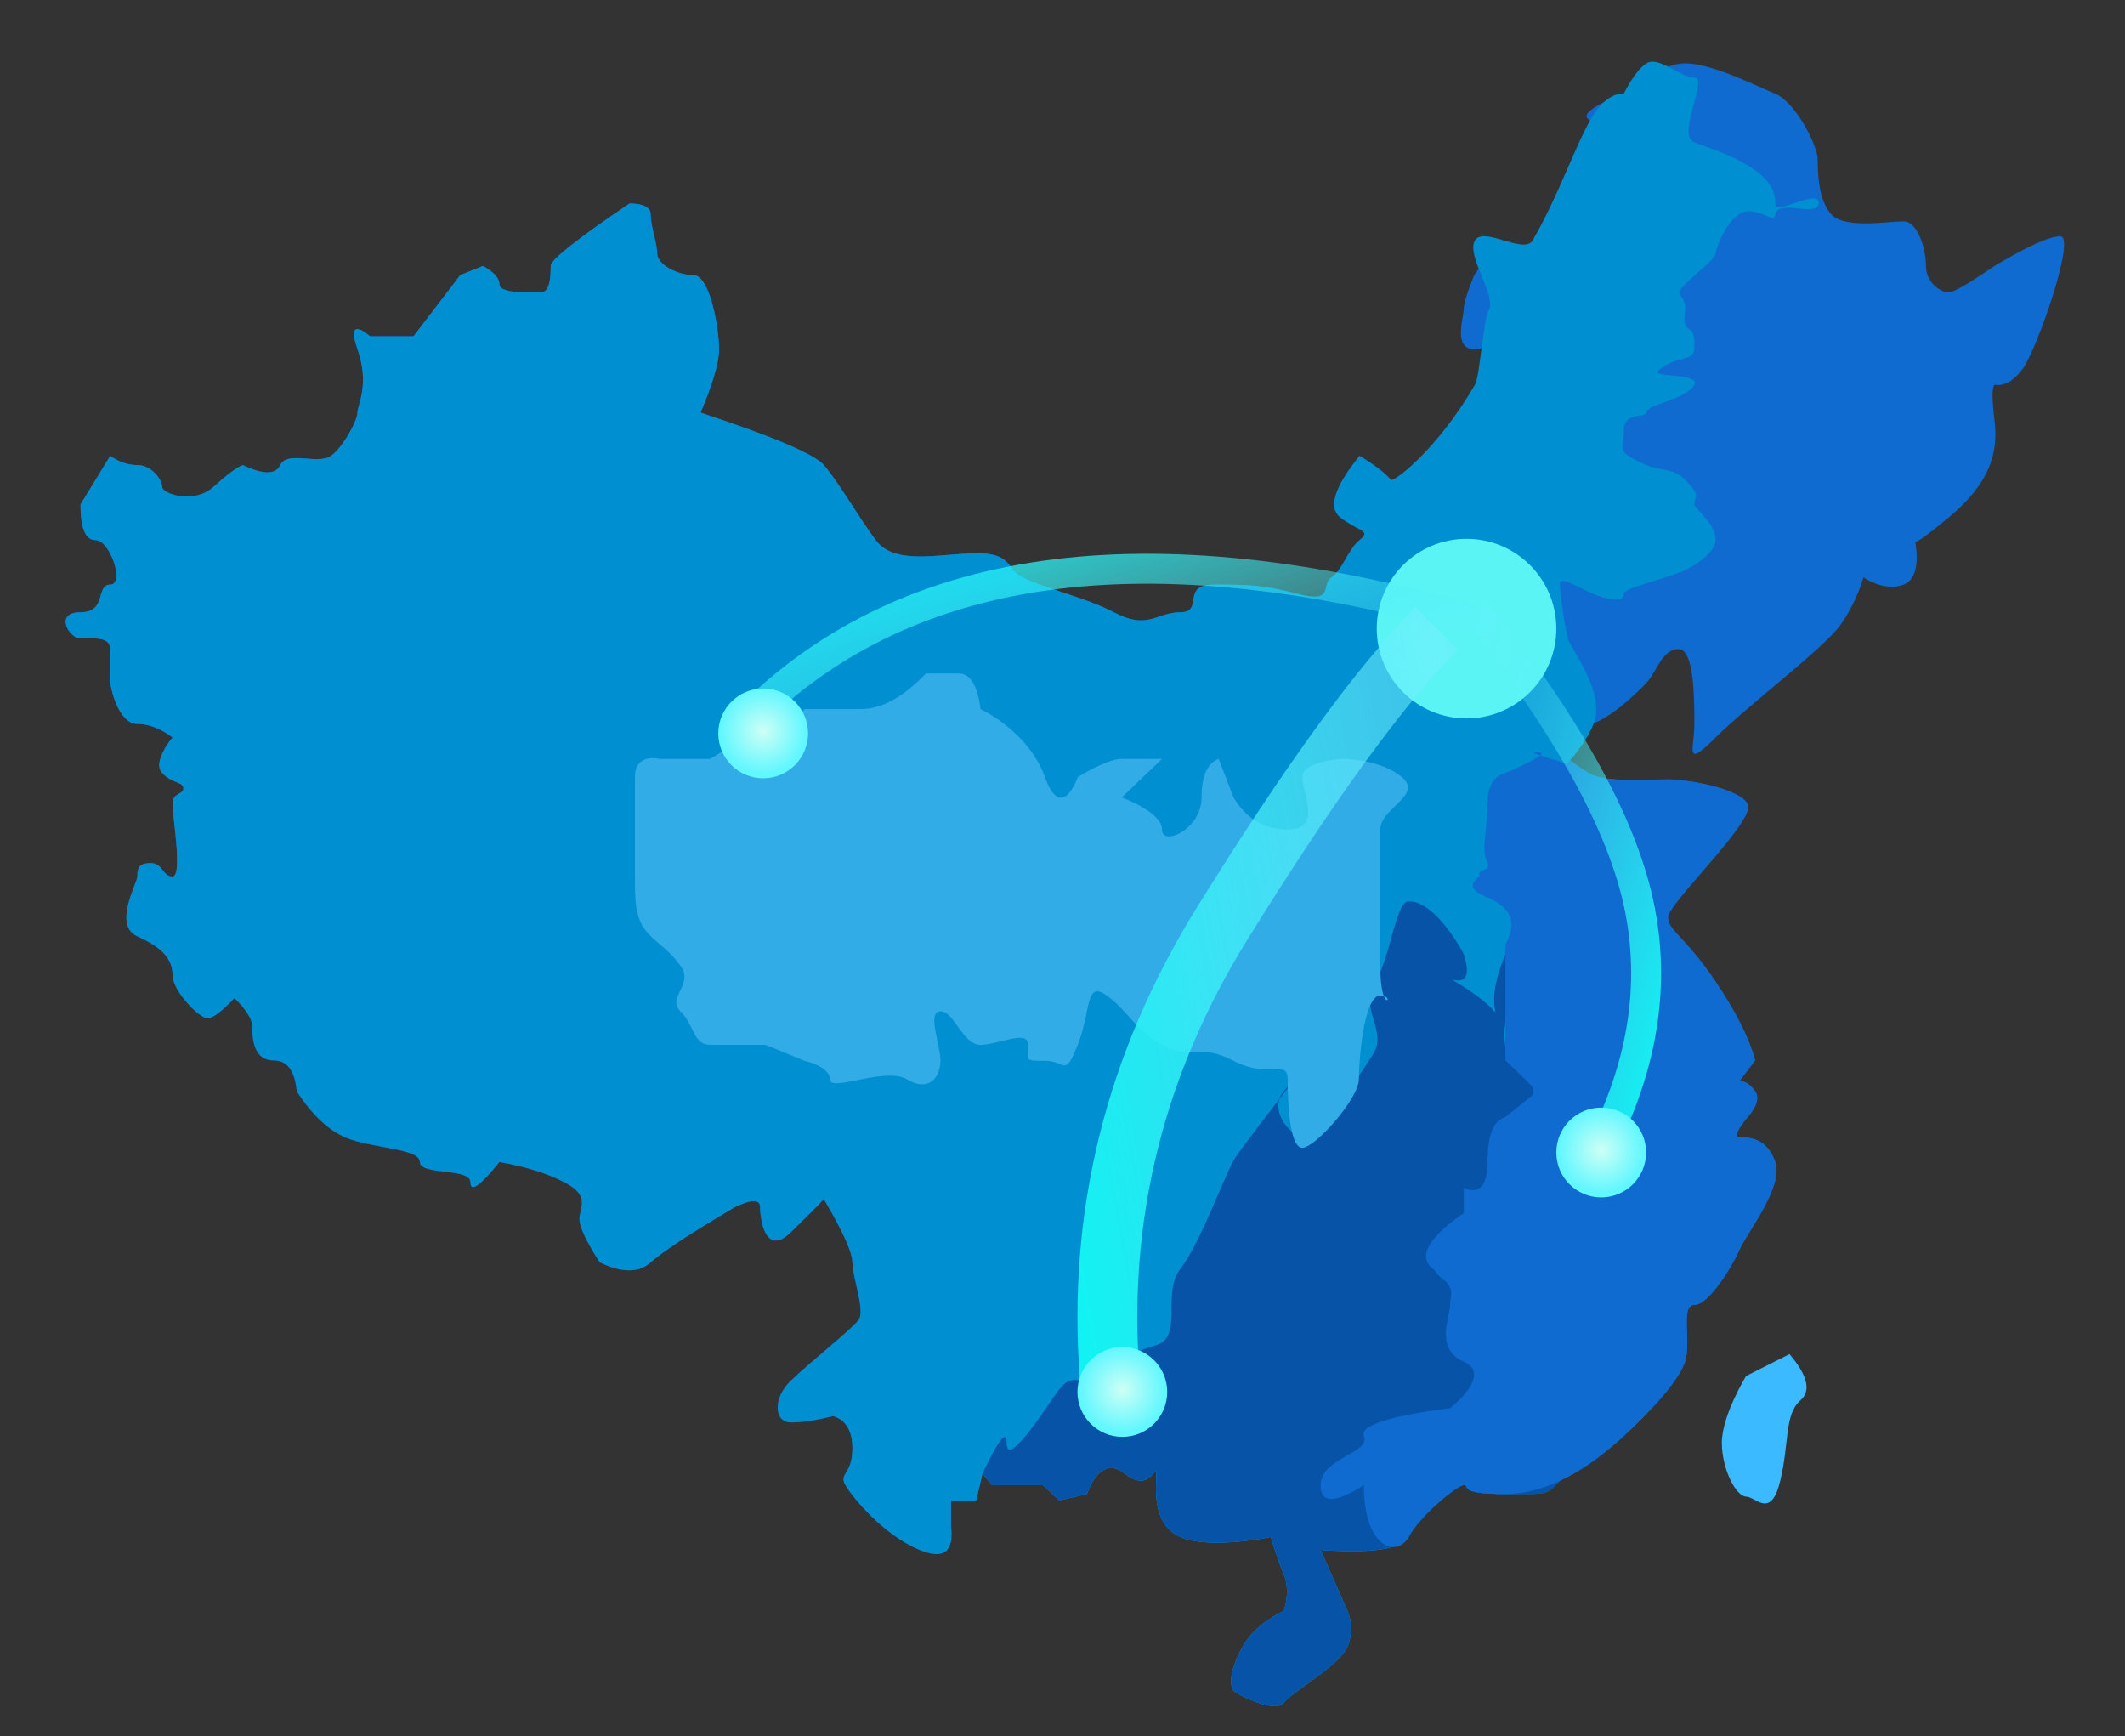 <?xml version="1.0" encoding="UTF-8"?>
<svg width="71px" height="58px" viewBox="0 0 71 58" version="1.1" xmlns="http://www.w3.org/2000/svg" xmlns:xlink="http://www.w3.org/1999/xlink">
    <rect x="0" y="0" width="71" height="58" fill="#333333" stroke="none"/>
    <!-- Generator: Sketch 51.2 (57519) - http://www.bohemiancoding.com/sketch -->
    <title>基础地图组件</title>
    <desc>Created with Sketch.</desc>
    <defs>
        <path d="M46.5,25 C50.642,25 54,21.642 54,17.5 C54,13.358 50.642,10 46.5,10 C42.358,10 39,13.358 39,17.5 C39,21.642 42.358,25 46.5,25 Z" id="path-1"></path>
        <mask id="mask-2" maskContentUnits="userSpaceOnUse" maskUnits="objectBoundingBox" x="-1" y="-1" width="17" height="17">
            <rect x="38" y="9" width="17" height="17" fill="white"></rect>
            <use xlink:href="#path-1" fill="black"></use>
        </mask>
        <linearGradient x1="100%" y1="100%" x2="0%" y2="14.378%" id="linearGradient-3">
            <stop stop-color="#79EFFF" stop-opacity="0" offset="0%"></stop>
            <stop stop-color="#13F2F2" offset="100%"></stop>
        </linearGradient>
        <linearGradient x1="0%" y1="100%" x2="122.182%" y2="50%" id="linearGradient-4">
            <stop stop-color="#13F2F2" offset="0%"></stop>
            <stop stop-color="#79EFFF" stop-opacity="0.508" offset="100%"></stop>
        </linearGradient>
        <radialGradient cx="50%" cy="47.428%" fx="50%" fy="47.428%" r="47.643%" id="radialGradient-5">
            <stop stop-color="#CDFFF5" offset="0%"></stop>
            <stop stop-color="#61F7FF" offset="100%"></stop>
        </radialGradient>
    </defs>
    <g id="基础地图组件" stroke="none" stroke-width="1" fill="none" fill-rule="evenodd">
        <g id="Group-11-Copy" transform="translate(2, 2)">
            <g id="Group-9-Copy-3">
                <g id="map" transform="translate(19.089, 20.204)"></g>
                <path d="M1.683,13.229 L0.69,14.853 C0.69,15.645 0.856,16.042 1.186,16.042 C1.683,16.042 2.179,17.53 1.683,17.53 C1.186,17.53 1.586,18.453 0.69,18.453 C-0.206,18.453 0.315,19.329 0.69,19.329 C1.065,19.329 1.683,19.242 1.683,19.683 C1.683,20.124 1.683,20.525 1.683,20.749 C1.683,20.974 1.96,22.183 2.591,22.183 C3.222,22.183 3.765,22.637 3.765,22.637 C3.765,22.637 3.071,23.454 3.418,23.822 C3.765,24.191 4.128,24.109 4.128,24.335 C4.128,24.561 3.765,24.46 3.765,24.864 C3.765,25.268 4.112,27.281 3.765,27.281 C3.418,27.281 3.46,26.833 3.026,26.833 C2.591,26.833 2.591,27.071 2.591,27.281 C2.591,27.49 1.765,28.909 2.591,29.279 C3.418,29.649 3.765,30.034 3.765,30.569 C3.765,31.103 4.66,32.015 4.93,32.015 C5.11,32.015 5.411,31.789 5.835,31.337 C6.23,31.733 6.428,32.047 6.428,32.28 C6.428,32.629 6.45,33.422 7.138,33.422 C7.597,33.422 7.856,33.766 7.915,34.455 C8.429,35.241 8.973,35.755 9.545,35.998 C10.403,36.363 12.03,36.356 12.03,36.816 C12.03,37.277 13.722,36.993 13.722,37.502 C13.722,37.841 14.044,37.613 14.687,36.816 C15.567,36.971 16.297,37.199 16.875,37.502 C17.742,37.956 17.362,38.341 17.362,38.728 C17.362,38.985 17.588,39.465 18.04,40.167 C18.773,40.525 19.341,40.525 19.742,40.167 C20.143,39.809 21.08,39.195 22.552,38.325 C23.115,38.056 23.397,38.056 23.397,38.325 C23.397,38.728 23.574,39.998 24.427,39.161 C24.996,38.604 25.362,38.235 25.527,38.056 C26.163,39.137 26.481,39.841 26.481,40.167 C26.481,40.656 26.911,41.777 26.696,42.084 C26.481,42.39 25.048,43.523 24.427,44.121 C23.806,44.719 23.871,45.517 24.427,45.517 C24.798,45.517 25.27,45.446 25.843,45.305 C26.268,45.441 26.481,45.802 26.481,46.389 C26.481,47.27 26.017,47.209 26.249,47.613 C26.481,48.017 27.516,49.274 28.72,49.773 C29.524,50.106 29.875,49.845 29.776,48.992 L29.776,48.123 L30.618,48.123 L30.827,47.23 L31.148,47.613 C32.279,47.613 32.844,47.613 32.844,47.613 C32.844,47.613 33.397,48.123 33.397,48.123 C33.397,48.123 34.319,47.908 34.319,47.908 C34.319,47.908 34.742,46.551 35.586,47.23 C36.43,47.908 36.638,46.846 36.638,47.23 C36.638,47.613 36.455,48.916 37.439,49.344 C38.423,49.773 40.462,49.344 40.462,49.344 C40.462,49.344 40.651,50.005 40.894,50.587 C41.137,51.169 40.894,51.815 40.894,51.815 C40.894,51.815 40.186,52.133 39.758,52.66 C39.33,53.187 38.871,54.319 39.314,54.559 C39.758,54.8 40.663,55.195 40.894,54.877 C41.124,54.559 42.788,53.612 43.024,53.006 C43.182,52.603 43.182,52.206 43.024,51.815 C42.423,50.454 42.123,49.773 42.123,49.773 C42.123,49.773 44.707,50.026 45.063,49.344 C45.419,48.663 46.67,47.613 46.909,47.613 C47.147,47.613 46.633,47.908 48.301,47.908 C49.969,47.908 51.445,46.713 52.255,45.97 C53.065,45.226 54.084,44.157 54.302,43.489 C54.52,42.82 54.133,41.592 54.612,41.592 C55.09,41.592 55.861,40.334 56.121,39.747 C56.382,39.161 57.601,37.635 57.315,36.816 C57.03,35.998 56.438,35.998 56.121,35.998 C55.805,35.998 56.396,35.316 56.396,35.316 C56.396,35.316 56.891,34.798 56.644,34.455 C56.479,34.227 56.305,34.112 56.121,34.112 L56.644,33.422 C56.444,32.681 56.004,31.806 55.323,30.795 C54.302,29.279 53.73,29.089 53.73,28.638 C53.73,28.188 56.671,25.394 56.396,24.864 C56.121,24.335 54.394,24.036 53.73,24.036 C53.065,24.036 51.599,24.154 51.076,23.822 C50.553,23.49 49.906,23.007 50.23,23.007 C50.553,23.007 50.546,22.183 51.076,22.183 C51.606,22.183 52.773,21.093 53.065,20.749 C53.357,20.406 53.555,19.683 54.084,19.683 C54.612,19.683 54.612,21.36 54.612,22.183 C54.612,23.007 54.25,23.708 55.323,22.637 C56.396,21.566 58.927,19.665 59.487,18.885 C60.046,18.104 60.263,17.285 60.263,17.285 C60.263,17.285 60.934,17.776 61.601,17.53 C62.268,17.285 61.981,16.042 61.981,16.042 C61.981,16.042 61.702,16.455 63.106,15.29 C64.511,14.126 64.771,13.112 64.641,12.043 C64.554,11.331 64.554,10.933 64.641,10.85 C64.945,10.912 65.253,10.744 65.565,10.346 C66.034,9.75 67.381,5.894 66.839,5.894 C66.478,5.894 65.745,6.224 64.641,6.885 C63.779,7.474 63.268,7.769 63.106,7.769 C62.864,7.769 62.35,7.458 62.35,6.885 C62.35,6.311 62.075,5.394 61.601,5.394 C61.127,5.394 59.656,5.645 59.207,5.181 C58.757,4.717 58.734,3.791 58.734,3.328 C58.734,2.866 57.987,1.404 57.315,1.13 C56.644,0.855 55.188,0.115 54.302,0.115 C53.416,0.115 52.255,1.13 52.255,1.13 C52.255,1.13 50.675,1.702 51.076,1.987 C51.477,2.272 51.901,2.239 51.901,2.783 C51.901,3.328 50.752,4.417 50.752,4.799 C50.752,5.181 50.944,4.903 50.23,5.894 C49.754,6.554 49.111,6.885 48.301,6.885 L47.984,6.134 C47.501,6.837 47.259,7.189 47.259,7.189 C47.259,7.189 46.909,8.015 46.909,8.306 C46.909,8.597 46.534,9.663 47.259,9.663 C47.984,9.663 49.526,9.233 49.878,9.233 C50.113,9.233 50.404,9.376 50.752,9.663 L49.878,10.85 C49.038,11.646 48.513,12.043 48.301,12.043 C47.984,12.043 47.609,12.745 47.259,12.987 C46.909,13.229 46.912,12.897 46.373,13.229 C45.834,13.561 45.481,14.025 45.481,14.025 C45.481,14.025 44.73,14.356 44.463,14.025 C44.284,13.804 43.939,13.539 43.428,13.229 C42.579,14.28 42.367,14.967 42.791,15.29 C43.428,15.776 43.832,15.709 43.428,16.042 C43.024,16.375 42.861,17.039 42.492,17.285 C42.123,17.53 42.606,18.159 41.391,17.845 C40.177,17.53 39.674,17.53 38.556,17.53 C37.439,17.53 38.24,18.453 37.439,18.453 C36.638,18.453 36.366,19.062 35.215,18.453 C34.064,17.845 32.175,17.51 31.858,17.044 C31.54,16.578 31.272,16.425 30.143,16.502 C29.015,16.578 27.821,16.793 27.259,16.042 C26.696,15.29 26.005,14.084 25.527,13.536 C25.209,13.17 23.836,12.586 21.408,11.784 C21.82,10.809 22.026,10.102 22.026,9.663 C22.026,9.003 21.733,7.189 21.164,7.189 C20.595,7.189 19.959,6.815 19.959,6.475 C19.959,6.134 19.742,5.563 19.742,5.181 C19.742,4.926 19.505,4.799 19.033,4.799 C17.277,5.986 16.4,6.682 16.4,6.885 C16.4,7.189 16.395,7.769 16.067,7.769 C15.739,7.769 14.687,7.815 14.687,7.502 C14.687,7.293 14.504,7.088 14.138,6.885 C13.633,7.088 13.38,7.189 13.38,7.189 C13.38,7.189 11.817,9.233 11.817,9.233 C11.817,9.233 10.362,9.233 10.362,9.233 C10.362,9.233 9.526,8.475 9.944,9.663 C10.362,10.85 9.944,11.524 9.944,11.784 C9.944,12.043 9.48,12.922 9.06,13.229 C8.639,13.536 7.592,13.046 7.365,13.536 C7.214,13.862 6.796,13.862 6.11,13.536 C5.892,13.628 5.568,13.87 5.137,14.263 C4.491,14.853 3.418,14.501 3.418,14.263 C3.418,14.025 3.066,13.536 2.591,13.536 C2.275,13.536 1.972,13.433 1.683,13.229 Z" id="Path-3" fill="#0F6BCF" fill-rule="nonzero"></path>
                <path d="M1.683,13.229 L0.69,14.853 C0.69,15.645 0.856,16.042 1.186,16.042 C1.683,16.042 2.179,17.53 1.683,17.53 C1.186,17.53 1.586,18.453 0.69,18.453 C-0.206,18.453 0.315,19.329 0.69,19.329 C1.065,19.329 1.683,19.242 1.683,19.683 C1.683,20.124 1.683,20.525 1.683,20.749 C1.683,20.974 1.96,22.183 2.591,22.183 C3.222,22.183 3.765,22.637 3.765,22.637 C3.765,22.637 3.071,23.454 3.418,23.822 C3.765,24.191 4.128,24.109 4.128,24.335 C4.128,24.561 3.765,24.46 3.765,24.864 C3.765,25.268 4.112,27.281 3.765,27.281 C3.418,27.281 3.46,26.833 3.026,26.833 C2.591,26.833 2.591,27.071 2.591,27.281 C2.591,27.49 1.765,28.909 2.591,29.279 C3.418,29.649 3.765,30.034 3.765,30.569 C3.765,31.103 4.66,32.015 4.93,32.015 C5.11,32.015 5.411,31.789 5.835,31.337 C6.23,31.733 6.428,32.047 6.428,32.28 C6.428,32.629 6.45,33.422 7.138,33.422 C7.597,33.422 7.856,33.766 7.915,34.455 C8.429,35.241 8.973,35.755 9.545,35.998 C10.403,36.363 12.03,36.356 12.03,36.816 C12.03,37.277 13.722,36.993 13.722,37.502 C13.722,37.841 14.044,37.613 14.687,36.816 C15.567,36.971 16.297,37.199 16.875,37.502 C17.742,37.956 17.362,38.341 17.362,38.728 C17.362,38.985 17.588,39.465 18.04,40.167 C18.773,40.525 19.341,40.525 19.742,40.167 C20.143,39.809 21.08,39.195 22.552,38.325 C23.115,38.056 23.397,38.056 23.397,38.325 C23.397,38.728 23.574,39.998 24.427,39.161 C24.996,38.604 25.362,38.235 25.527,38.056 C26.163,39.137 26.481,39.841 26.481,40.167 C26.481,40.656 26.911,41.777 26.696,42.084 C26.481,42.39 25.048,43.523 24.427,44.121 C23.806,44.719 23.871,45.517 24.427,45.517 C24.798,45.517 25.27,45.446 25.843,45.305 C26.268,45.441 26.481,45.802 26.481,46.389 C26.481,47.27 26.017,47.209 26.249,47.613 C26.481,48.017 27.516,49.274 28.72,49.773 C29.524,50.106 29.875,49.845 29.776,48.992 L29.776,48.123 L30.618,48.123 L30.827,47.23 L31.148,47.613 C32.279,47.613 32.844,47.613 32.844,47.613 C32.844,47.613 33.397,48.123 33.397,48.123 C33.397,48.123 34.319,47.908 34.319,47.908 C34.319,47.908 34.742,46.551 35.586,47.23 C36.43,47.908 36.638,46.846 36.638,47.23 C36.638,47.613 36.455,48.916 37.439,49.344 C38.423,49.773 40.462,49.344 40.462,49.344 C40.462,49.344 40.651,50.005 40.894,50.587 C41.137,51.169 40.894,51.815 40.894,51.815 C40.894,51.815 40.186,52.133 39.758,52.66 C39.33,53.187 38.871,54.319 39.314,54.559 C39.758,54.8 40.663,55.195 40.894,54.877 C41.124,54.559 42.788,53.612 43.024,53.006 C43.182,52.603 43.182,52.206 43.024,51.815 C42.423,50.454 42.123,49.773 42.123,49.773 C42.123,49.773 44.707,50.026 45.063,49.344 C45.419,48.663 46.67,47.613 46.909,47.613 C47.147,47.613 46.633,47.908 48.301,47.908 C49.969,47.908 49.562,47.974 50.372,47.23 C50.836,46.804 51.031,46.257 50.118,45.517 C49.435,44.963 49.694,45.305 48.301,45.305 C46.909,45.305 47.352,43.535 47.282,42.933 C47.189,42.13 46.635,41.254 46.909,41.254 C47.387,41.254 45.681,40.753 45.941,40.167 C46.201,39.581 47.567,39.98 47.282,39.161 C46.997,38.343 48.05,37.502 47.734,37.502 C47.418,37.502 49.207,36.816 49.207,34.455 C49.207,32.094 48.549,33.29 48.301,32.948 C48.054,32.605 49.322,31.398 48.301,29.882 C48.123,29.618 49.704,28.757 47.734,27.498 C46.638,26.798 48.815,27.361 48.301,25.786 C48.134,25.274 50.579,23.848 51.244,22.183 C51.671,21.117 50.438,19.62 50.372,19.294 C50.252,18.695 50.164,18.104 50.118,17.53 C50.093,17.208 50.666,17.601 51.244,17.845 C51.742,18.054 52.257,18.126 52.255,17.845 C52.254,17.628 53.53,17.39 54.302,17.044 C54.635,16.895 55.314,16.458 55.323,16.042 C55.335,15.503 54.614,14.972 54.612,14.853 C54.607,14.559 54.87,14.607 54.302,14.025 C53.905,13.618 53.465,13.737 53.011,13.536 C51.91,13.046 52.255,13.036 52.255,12.385 C52.255,11.733 53.008,11.976 53.011,11.784 C53.017,11.498 54.359,11.351 54.612,10.85 C54.814,10.449 53.14,10.626 53.414,10.376 C53.953,9.883 54.582,10.096 54.612,9.663 C54.682,8.633 54.168,9.319 54.302,8.383 C54.337,8.14 54.23,7.971 54.113,7.81 C53.978,7.626 55.288,6.738 55.323,6.475 C55.36,6.196 55.673,5.475 56.07,5.181 C56.611,4.78 57.277,5.522 57.315,5.181 C57.377,4.631 58.73,5.278 58.769,4.799 C58.813,4.25 57.288,5.234 57.315,4.799 C57.392,3.584 55.103,2.956 54.612,2.756 C54.001,2.506 55.103,0.592 54.612,0.592 C54.163,0.592 53.415,-0.142 53.011,0.115 C52.619,0.365 52.255,1.13 52.255,1.13 C52.255,1.13 51.747,1.043 51.244,1.829 C50.689,2.696 50.097,4.507 49.207,6.032 C48.927,6.513 47.566,5.549 47.282,6.032 C46.974,6.556 48.031,7.884 47.734,8.383 C47.56,8.675 47.448,10.563 47.282,10.85 C46.047,12.988 44.556,14.141 44.463,14.025 C44.284,13.804 43.939,13.539 43.428,13.229 C42.579,14.28 42.367,14.967 42.791,15.29 C43.428,15.776 43.832,15.709 43.428,16.042 C43.024,16.375 42.861,17.039 42.492,17.285 C42.123,17.53 42.606,18.159 41.391,17.845 C40.177,17.53 39.674,17.53 38.556,17.53 C37.439,17.53 38.24,18.453 37.439,18.453 C36.638,18.453 36.366,19.062 35.215,18.453 C34.064,17.845 32.175,17.51 31.858,17.044 C31.54,16.578 31.272,16.425 30.143,16.502 C29.015,16.578 27.821,16.793 27.259,16.042 C26.696,15.29 26.005,14.084 25.527,13.536 C25.209,13.17 23.836,12.586 21.408,11.784 C21.82,10.809 22.026,10.102 22.026,9.663 C22.026,9.003 21.733,7.189 21.164,7.189 C20.595,7.189 19.959,6.815 19.959,6.475 C19.959,6.134 19.742,5.563 19.742,5.181 C19.742,4.926 19.505,4.799 19.033,4.799 C17.277,5.986 16.4,6.682 16.4,6.885 C16.4,7.189 16.395,7.769 16.067,7.769 C15.739,7.769 14.687,7.815 14.687,7.502 C14.687,7.293 14.504,7.088 14.138,6.885 C13.633,7.088 13.38,7.189 13.38,7.189 C13.38,7.189 11.817,9.233 11.817,9.233 C11.817,9.233 10.362,9.233 10.362,9.233 C10.362,9.233 9.526,8.475 9.944,9.663 C10.362,10.85 9.944,11.524 9.944,11.784 C9.944,12.043 9.48,12.922 9.06,13.229 C8.639,13.536 7.592,13.046 7.365,13.536 C7.214,13.862 6.796,13.862 6.11,13.536 C5.892,13.628 5.568,13.87 5.137,14.263 C4.491,14.853 3.418,14.501 3.418,14.263 C3.418,14.025 3.066,13.536 2.591,13.536 C2.275,13.536 1.972,13.433 1.683,13.229 Z" id="Path-3" fill="#008FD0" fill-rule="nonzero"></path>
                <path d="M30.827,47.23 L31.148,47.613 C32.279,47.613 32.844,47.613 32.844,47.613 C32.844,47.613 33.397,48.123 33.397,48.123 C33.397,48.123 34.319,47.908 34.319,47.908 C34.319,47.908 34.742,46.551 35.586,47.23 C36.43,47.908 36.638,46.846 36.638,47.23 C36.638,47.613 36.455,48.916 37.439,49.344 C38.423,49.773 40.462,49.344 40.462,49.344 C40.462,49.344 40.651,50.005 40.894,50.587 C41.137,51.169 40.894,51.815 40.894,51.815 C40.894,51.815 40.186,52.133 39.758,52.66 C39.33,53.187 38.871,54.319 39.314,54.559 C39.758,54.8 40.663,55.195 40.894,54.877 C41.124,54.559 42.788,53.612 43.024,53.006 C43.182,52.603 43.182,52.206 43.024,51.815 C42.423,50.454 42.123,49.773 42.123,49.773 C42.123,49.773 44.707,50.026 45.063,49.344 C45.419,48.663 46.67,47.613 46.909,47.613 C47.147,47.613 46.633,47.908 48.301,47.908 C49.969,47.908 49.562,47.974 50.372,47.23 C50.836,46.804 51.031,46.257 50.118,45.517 C49.435,44.963 49.694,45.305 48.301,45.305 C46.909,45.305 47.352,43.535 47.282,42.933 C47.189,42.13 46.635,41.254 46.909,41.254 C47.387,41.254 45.681,40.753 45.941,40.167 C46.201,39.581 47.567,39.98 47.282,39.161 C46.997,38.343 48.05,37.502 47.734,37.502 C47.418,37.502 49.207,36.816 49.207,34.455 C49.207,32.094 48.549,33.29 48.301,32.948 C48.054,32.605 49.067,28.121 48.301,29.882 C47.282,32.228 48.879,32.228 46.909,30.969 C45.813,30.269 47.422,31.457 46.909,29.882 C46.885,29.808 45.954,28.081 45.063,28.111 C44.62,28.125 44.471,29.996 43.884,30.969 C43.464,31.665 44.348,32.488 43.884,33.208 C43.316,34.09 42.723,34.968 42.123,35.792 C41.576,36.543 40.227,35.24 40.894,34.455 C42.03,33.118 39.361,36.437 39.16,36.864 C38.616,38.025 38.059,39.567 37.439,40.387 C36.799,41.233 37.55,42.646 36.638,42.933 C35.054,43.431 36.583,43.146 35.586,44.404 C34.834,45.353 34.213,43.37 33.397,44.404 C33.115,44.76 31.635,47.149 31.635,46.205 C31.635,45.746 31.365,46.088 30.827,47.23 Z" id="Path-3" fill="#0653A8" fill-rule="nonzero"></path>
                <path d="M57.791,43.236 C56.824,43.723 56.34,43.967 56.34,43.967 C56.34,43.967 55.531,45.287 55.531,46.194 C55.531,47.1 56.018,47.996 56.34,47.996 C56.661,47.996 57.167,48.764 57.479,47.479 C57.791,46.194 57.614,45.256 58.157,44.78 C58.52,44.463 58.397,43.948 57.791,43.236 Z" id="Path-4" fill="#3BBAFF" fill-rule="nonzero"></path>
                <path d="M20.031,23.351 C20.031,23.351 19.215,23.139 19.215,23.959 C19.215,24.779 19.215,25.154 19.215,25.71 C19.215,26.266 19.215,26.573 19.215,27.314 C19.215,28.054 19.215,28.687 19.623,29.146 C20.031,29.604 20.261,29.631 20.733,30.257 C21.205,30.882 20.261,31.323 20.733,31.783 C21.205,32.243 21.154,32.905 21.734,32.905 C22.314,32.905 23.582,32.905 23.582,32.905 C23.582,32.905 24.88,33.438 24.88,33.438 C24.88,33.438 25.732,33.621 25.732,34.061 C25.732,34.5 27.585,33.621 28.315,34.061 C29.045,34.5 29.423,33.97 29.423,33.438 C29.423,32.905 28.964,31.783 29.423,31.783 C29.883,31.783 30.166,32.905 30.759,32.905 C31.351,32.905 32.354,32.373 32.354,32.905 C32.354,33.438 32.202,33.438 32.914,33.438 C33.626,33.438 33.559,34.027 34.01,32.905 C34.46,31.783 34.252,30.731 34.979,31.257 C35.706,31.783 35.889,32.373 36.826,32.905 C37.764,33.438 38.024,32.815 39.216,33.438 C40.408,34.061 41.024,33.365 41.024,34.061 C41.024,34.757 41.074,36.343 41.514,36.343 C41.954,36.343 43.403,34.684 43.403,34.061 C43.403,33.438 43.563,31.257 44.119,31.257 C44.676,31.257 44.119,32.001 44.119,30.257 C44.119,28.513 44.119,26.423 44.119,25.71 C44.119,24.997 45.559,24.567 44.839,23.959 C44.119,23.351 42.868,23.351 42.868,23.351 C42.868,23.351 41.514,23.418 41.514,23.959 C41.514,24.5 42.189,25.71 41.024,25.71 C40.248,25.71 39.645,25.353 39.216,24.64 L38.719,23.351 C38.337,23.496 38.147,23.926 38.147,24.64 C38.147,25.71 36.826,26.293 36.826,25.71 C36.826,25.127 35.481,24.64 35.481,24.64 C35.481,24.64 36.826,23.351 36.826,23.351 C36.826,23.351 35.983,23.351 35.481,23.351 C34.979,23.351 34.01,23.959 34.01,23.959 C34.01,23.959 33.475,25.511 32.914,23.959 C32.354,22.407 30.759,21.688 30.759,21.688 C30.759,21.688 30.671,20.499 30.047,20.499 C29.631,20.499 29.261,20.499 28.935,20.499 C28.174,21.292 27.45,21.688 26.763,21.688 C26.076,21.688 25.448,21.688 24.88,21.688 C24.345,22.211 23.913,22.473 23.582,22.473 C23.086,22.473 21.734,23.351 21.734,23.351 C21.734,23.351 20.031,23.351 20.031,23.351 Z" id="Path-5" fill="#31ACE7" fill-rule="nonzero"></path>
                <path d="M49.363,23.125 C49.734,23.125 49.38,23.358 48.301,23.822 C47.901,23.93 47.701,24.277 47.701,24.864 C47.701,25.745 47.469,26.396 47.701,26.8 C47.933,27.203 46.496,27.485 47.701,27.984 C48.504,28.317 48.704,28.835 48.301,29.539 L48.301,30.795 L48.301,33.422 L49.363,34.455 L48.301,35.316 C47.901,35.423 47.701,35.923 47.701,36.816 C47.701,38.157 46.909,37.67 46.909,37.67 C46.909,37.67 46.909,38.531 46.909,38.531 C46.909,38.531 45.022,39.701 45.865,40.38 C46.709,41.058 46.451,41.208 46.451,41.592 C46.451,41.975 45.925,43.06 46.909,43.489 C47.893,43.917 46.451,45.043 46.451,45.043 C46.451,45.043 43.326,45.388 43.569,45.97 C43.813,46.551 42.123,46.693 42.123,47.613 C42.123,48.227 42.605,48.227 43.569,47.613 C43.569,49.773 44.707,50.026 45.063,49.344 C45.419,48.663 46.67,47.613 46.909,47.613 C47.147,47.613 46.633,47.908 48.301,47.908 C49.969,47.908 51.445,46.713 52.255,45.97 C53.065,45.226 54.084,44.157 54.302,43.489 C54.52,42.82 54.133,41.592 54.612,41.592 C55.09,41.592 55.861,40.334 56.121,39.747 C56.382,39.161 57.601,37.635 57.315,36.816 C57.03,35.998 56.438,35.998 56.121,35.998 C55.805,35.998 56.396,35.316 56.396,35.316 C56.396,35.316 56.891,34.798 56.644,34.455 C56.479,34.227 56.305,34.112 56.121,34.112 L56.644,33.422 C56.444,32.681 56.004,31.806 55.323,30.795 C54.302,29.279 53.73,29.089 53.73,28.638 C53.73,28.188 56.671,25.394 56.396,24.864 C56.121,24.335 54.394,24.036 53.73,24.036 C53.065,24.036 51.599,24.154 51.076,23.822 C50.553,23.49 48.807,23.125 49.363,23.125 Z" id="Path-3" fill="#0F6BCF" fill-rule="nonzero"></path>
            </g>
            <use id="Oval" stroke="#5CF7E7" mask="url(#mask-2)" stroke-width="2" fill-opacity="0.207" fill="#47D9E1" fill-rule="nonzero" stroke-dasharray="1,1" xlink:href="#path-1"></use>
            <circle id="Oval-2-Copy" fill="#5AF4F4" fill-rule="nonzero" cx="47" cy="19" r="3"></circle>
            <path d="M23,22 C28.409,16.588 36.743,15.569 48,18.944" id="Path-6" stroke="url(#linearGradient-3)" fill-rule="nonzero"></path>
            <path d="M48.871,18 C47.209,20.917 46.654,23.789 47.207,26.617 C47.76,29.446 49.691,32.907 53,37" id="Path-6-Copy" stroke="url(#linearGradient-3)" fill-rule="nonzero" transform="translate(50, 27.5) rotate(180) translate(-50, -27.5) "></path>
            <path d="M35.078,44 C34.662,38.611 35.916,33.559 38.839,28.845 C41.762,24.131 44.149,20.849 46,19" id="Path-6-Copy-2" stroke="url(#linearGradient-4)" stroke-width="2" fill-rule="nonzero"></path>
            <circle id="Oval-2-Copy-12" fill="url(#radialGradient-5)" fill-rule="nonzero" cx="23.5" cy="22.5" r="1.5"></circle>
            <circle id="Oval-2-Copy-13" fill="url(#radialGradient-5)" fill-rule="nonzero" cx="51.5" cy="36.5" r="1.5"></circle>
            <circle id="Oval-2-Copy-14" fill="url(#radialGradient-5)" fill-rule="nonzero" cx="35.5" cy="44.5" r="1.5"></circle>
        </g>
    </g>
</svg>